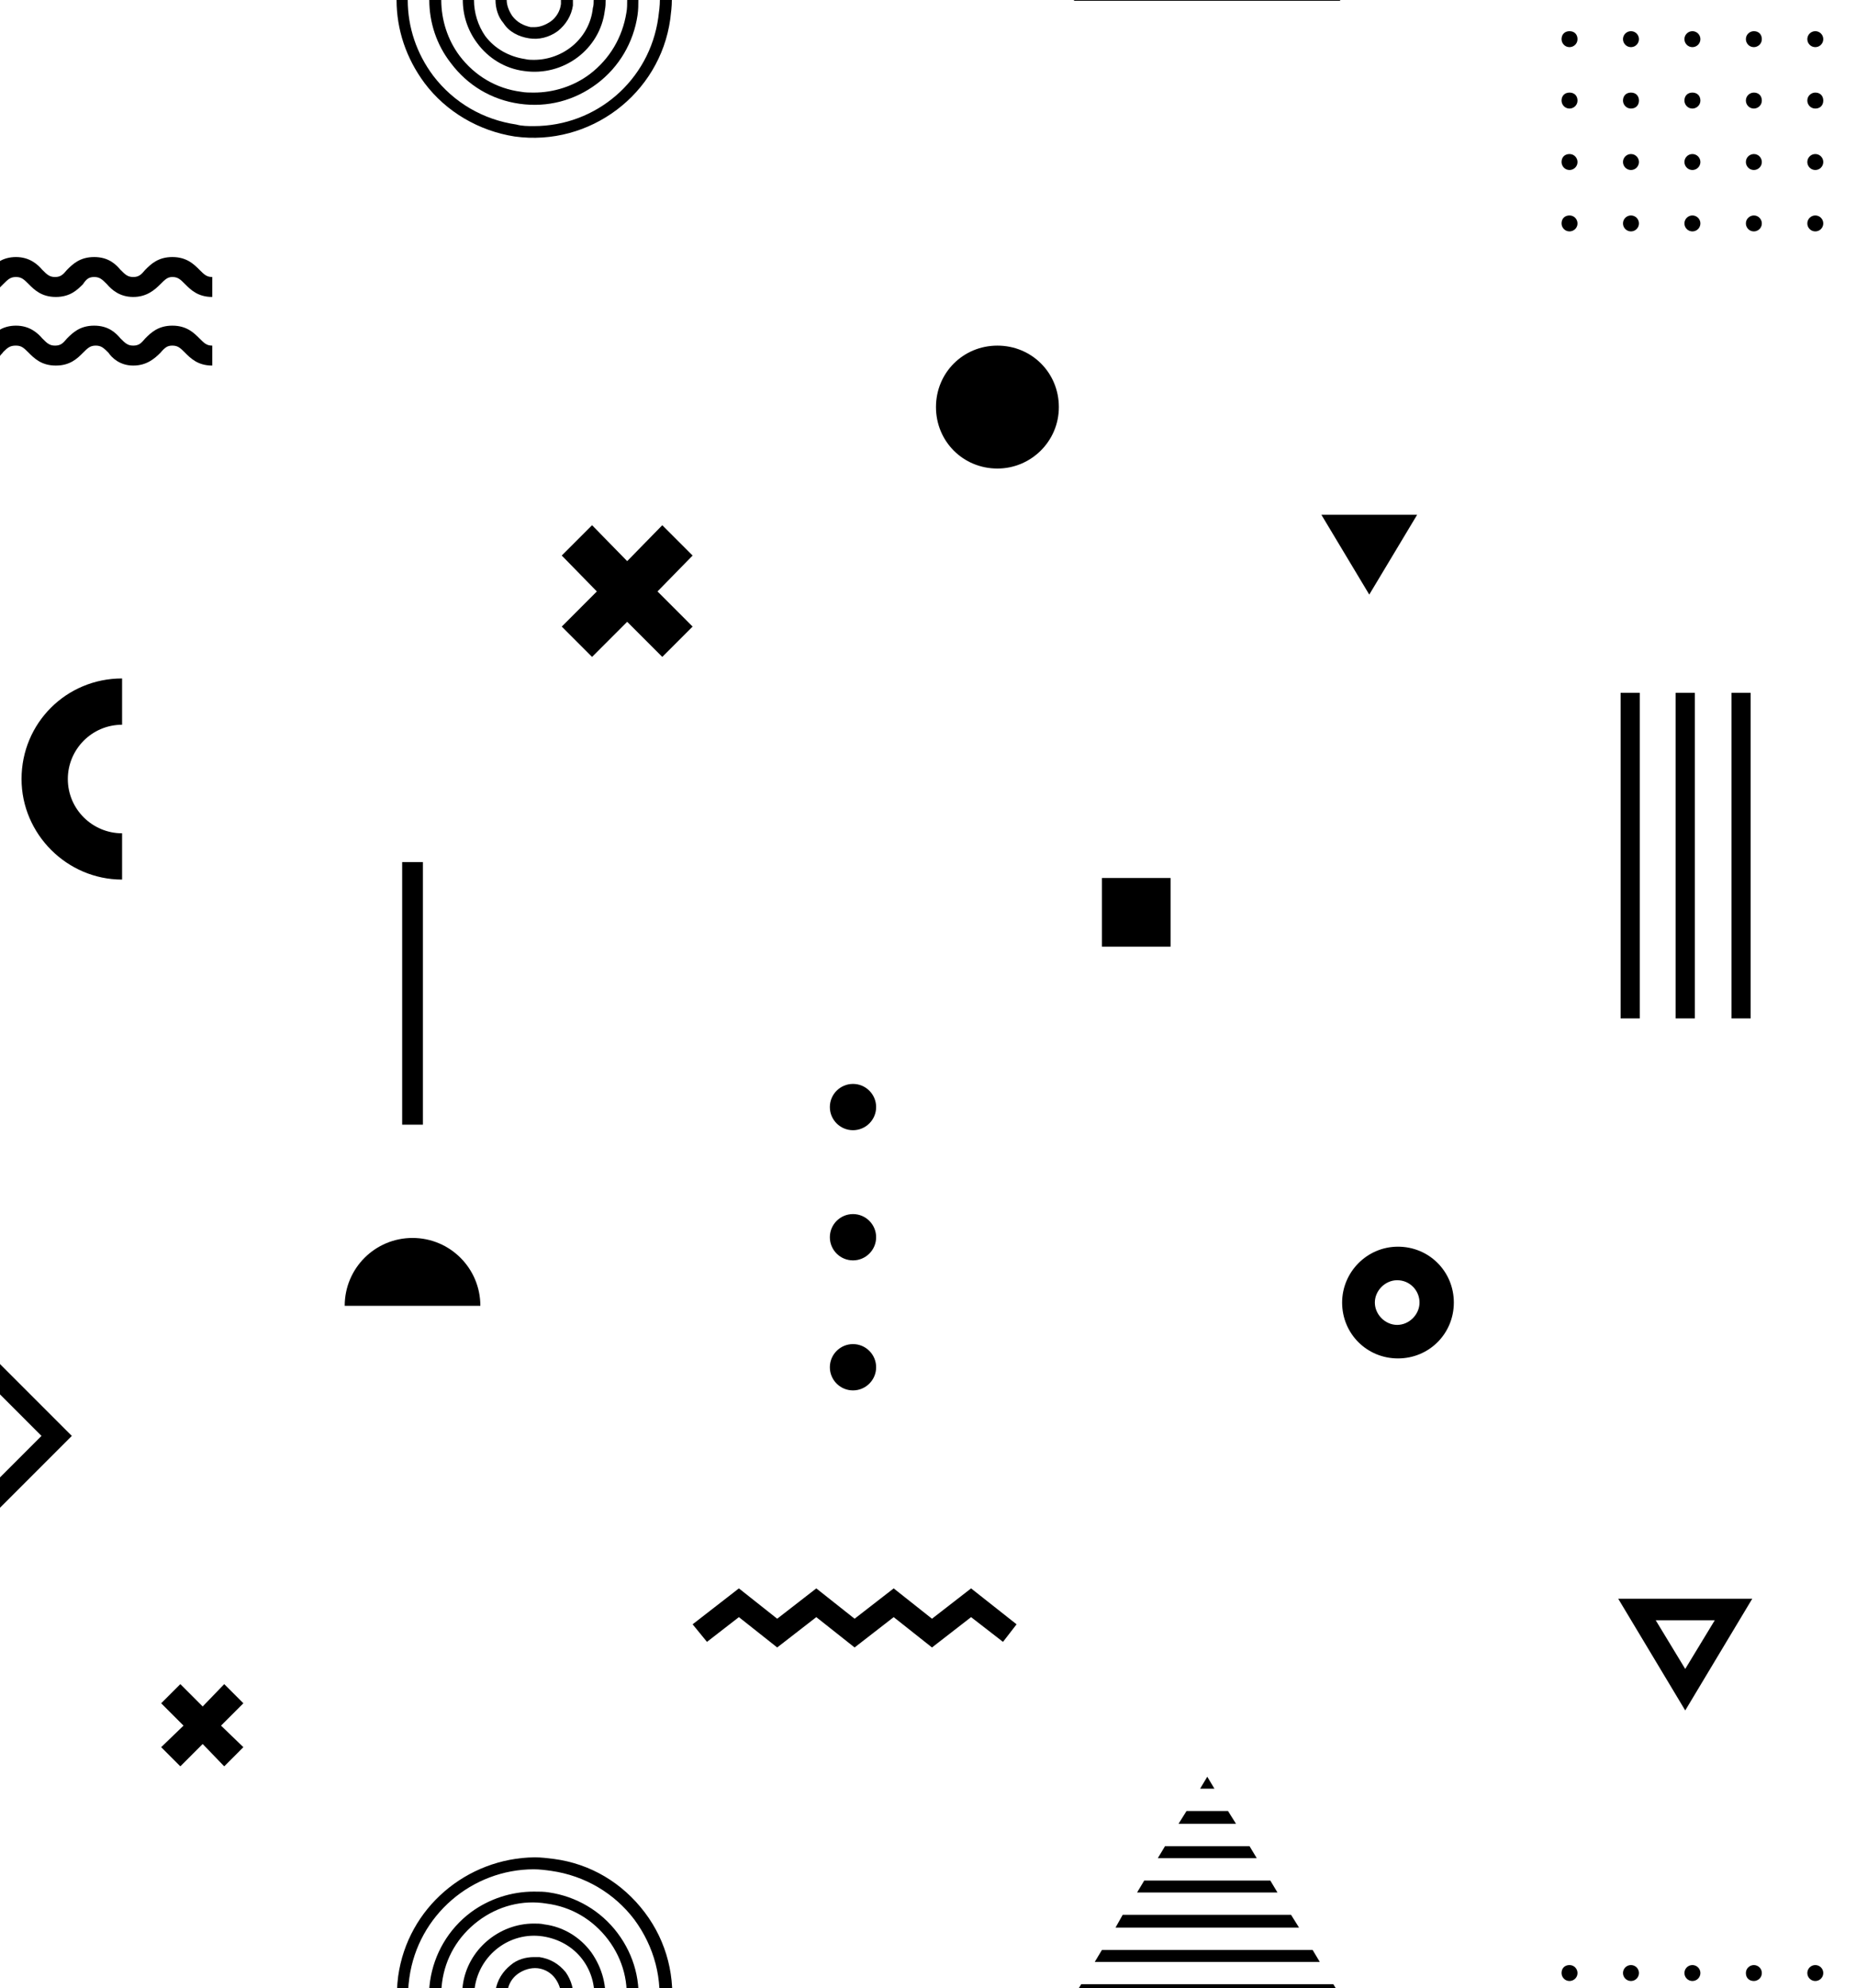 <svg width="127" height="136" viewBox="0 0 127 136" fill="none" xmlns="http://www.w3.org/2000/svg">
<g clip-path="url(#clip0)">
<path d="M35.872 4.859C38.548 5.242 41.059 3.385 41.387 0.71C41.442 0.437 41.442 0.218 41.442 0H40.623C40.623 0.164 40.623 0.382 40.568 0.546C40.35 2.621 38.548 4.095 36.528 4.095C36.364 4.095 36.145 4.095 35.927 4.04C34.835 3.877 33.852 3.331 33.197 2.457C32.706 1.747 32.433 0.874 32.433 0H31.668C31.668 1.037 31.996 2.075 32.651 2.948C33.415 3.986 34.562 4.696 35.872 4.859Z" fill="black"/>
<path d="M36.2 2.621C36.855 2.73 37.565 2.566 38.165 2.129C38.711 1.693 39.093 1.092 39.203 0.382C39.203 0.273 39.203 0.109 39.203 0H38.384C38.384 0.109 38.384 0.164 38.384 0.273C38.329 0.764 38.056 1.201 37.674 1.474C37.346 1.693 36.964 1.856 36.582 1.856C36.473 1.856 36.418 1.856 36.309 1.856C35.817 1.747 35.381 1.529 35.053 1.092C34.835 0.764 34.671 0.382 34.671 0H33.906C33.906 0.546 34.07 1.147 34.452 1.583C34.835 2.184 35.49 2.512 36.2 2.621Z" fill="black"/>
<path d="M30.849 4.313C31.996 5.842 33.634 6.825 35.545 7.098C37.456 7.371 39.312 6.88 40.841 5.733C42.37 4.586 43.352 2.894 43.625 1.037C43.68 0.655 43.68 0.328 43.68 0H42.916C42.916 0.273 42.916 0.601 42.861 0.874C42.588 2.566 41.714 4.04 40.349 5.078C39.257 5.897 37.892 6.334 36.527 6.334C36.254 6.334 35.927 6.334 35.654 6.279C33.961 6.061 32.487 5.187 31.45 3.822C30.631 2.73 30.194 1.365 30.194 0H29.375C29.375 1.529 29.866 3.058 30.849 4.313Z" fill="black"/>
<path d="M29.047 5.678C30.521 7.644 32.76 8.954 35.217 9.337C40.349 10.046 45.154 6.443 45.864 1.31C45.918 0.874 45.973 0.437 45.973 0H45.154C45.154 0.382 45.099 0.819 45.045 1.201C44.444 5.515 40.786 8.627 36.527 8.627C36.145 8.627 35.708 8.627 35.326 8.518C33.087 8.19 31.067 7.043 29.648 5.187C28.501 3.658 27.9 1.856 27.9 0H27.136C27.136 2.02 27.791 3.986 29.047 5.678Z" fill="black"/>
<path d="M58.367 95.112C59.241 95.112 59.951 94.402 59.951 93.529C59.951 92.655 59.241 91.945 58.367 91.945C57.494 91.945 56.784 92.655 56.784 93.529C56.784 94.402 57.494 95.112 58.367 95.112Z" fill="black"/>
<path d="M58.367 86.218C59.241 86.218 59.951 85.508 59.951 84.634C59.951 83.761 59.241 83.051 58.367 83.051C57.494 83.051 56.784 83.761 56.784 84.634C56.784 85.508 57.494 86.218 58.367 86.218Z" fill="black"/>
<path d="M58.367 77.313C59.241 77.313 59.951 76.603 59.951 75.73C59.951 74.856 59.241 74.147 58.367 74.147C57.494 74.147 56.784 74.856 56.784 75.73C56.784 76.603 57.494 77.313 58.367 77.313Z" fill="black"/>
<path d="M0 93.311V95.385L2.839 98.225L0 101.064V103.139L4.914 98.225L0 93.311Z" fill="black"/>
<path d="M12.34 115.205L11.029 116.515L12.558 118.044L11.029 119.518L12.34 120.829L13.868 119.3L15.343 120.829L16.653 119.518L15.124 118.044L16.653 116.515L15.343 115.205L13.868 116.734L12.34 115.205Z" fill="black"/>
<path d="M40.513 44.937L42.916 42.534L45.318 44.937L47.393 42.862L44.991 40.459L47.393 38.002L45.318 35.928L42.916 38.385L40.513 35.928L38.439 38.002L40.841 40.459L38.439 42.862L40.513 44.937Z" fill="black"/>
<path d="M28.228 84.684C25.662 84.684 23.587 86.758 23.587 89.325H32.869C32.869 86.758 30.794 84.684 28.228 84.684Z" fill="black"/>
<path d="M1.474 53.29C1.474 57.057 4.587 60.169 8.354 60.169V57.003C6.334 57.003 4.641 55.365 4.641 53.29C4.641 51.27 6.279 49.577 8.354 49.577V46.41C4.532 46.41 1.474 49.468 1.474 53.29Z" fill="black"/>
<path d="M0.218 19.44C0.546 19.113 0.71 18.949 1.092 18.949C1.474 18.949 1.638 19.113 1.966 19.44C2.348 19.823 2.839 20.314 3.822 20.314C4.805 20.314 5.296 19.823 5.678 19.44C5.897 19.113 6.061 18.949 6.443 18.949C6.825 18.949 6.989 19.113 7.316 19.44C7.644 19.823 8.19 20.314 9.118 20.314C10.046 20.314 10.592 19.823 10.975 19.44C11.302 19.113 11.466 18.949 11.794 18.949C12.176 18.949 12.34 19.113 12.667 19.44C13.049 19.823 13.541 20.314 14.524 20.314V18.949C14.141 18.949 13.978 18.785 13.65 18.458C13.268 18.075 12.776 17.584 11.794 17.584C10.811 17.584 10.319 18.075 9.937 18.458C9.664 18.785 9.5 18.949 9.118 18.949C8.736 18.949 8.572 18.785 8.245 18.458C7.917 18.075 7.426 17.584 6.443 17.584C5.46 17.584 4.969 18.075 4.586 18.458C4.313 18.785 4.15 18.949 3.767 18.949C3.385 18.949 3.221 18.785 2.894 18.458C2.566 18.075 2.02 17.584 1.092 17.584C0.655 17.584 0.273 17.693 0 17.857V19.659C0.055 19.604 0.164 19.495 0.218 19.44Z" fill="black"/>
<path d="M0.218 24.079C0.546 23.752 0.71 23.642 1.092 23.642C1.474 23.642 1.638 23.806 1.966 24.134C2.348 24.516 2.839 25.007 3.822 25.007C4.805 25.007 5.296 24.516 5.678 24.134C6.006 23.806 6.17 23.642 6.552 23.642C6.934 23.642 7.098 23.806 7.426 24.134C7.644 24.461 8.19 25.007 9.118 25.007C10.046 25.007 10.592 24.516 10.975 24.134C11.302 23.752 11.466 23.642 11.794 23.642C12.176 23.642 12.34 23.806 12.667 24.134C13.049 24.516 13.541 25.007 14.524 25.007V23.642C14.141 23.642 13.978 23.479 13.65 23.151C13.268 22.769 12.776 22.277 11.794 22.277C10.811 22.277 10.319 22.769 9.937 23.151C9.664 23.479 9.5 23.642 9.118 23.642C8.736 23.642 8.572 23.479 8.245 23.151C7.917 22.769 7.426 22.277 6.443 22.277C5.46 22.277 4.969 22.769 4.586 23.151C4.313 23.479 4.15 23.642 3.767 23.642C3.385 23.642 3.221 23.479 2.894 23.151C2.566 22.769 2.02 22.277 1.092 22.277C0.655 22.277 0.273 22.387 0 22.55V24.352C0.055 24.243 0.164 24.188 0.218 24.079Z" fill="black"/>
<path d="M48.376 112.314L50.56 110.622L53.181 112.697L55.856 110.622L58.477 112.697L61.152 110.622L63.773 112.697L66.448 110.622L68.632 112.314L69.561 111.113L66.448 108.656L63.773 110.731L61.152 108.656L58.477 110.731L55.856 108.656L53.181 110.731L50.56 108.656L47.393 111.113L48.376 112.314Z" fill="black"/>
<path d="M28.938 58.971H27.519V76.934H28.938V58.971Z" fill="black"/>
<path d="M124.215 15.83C124.517 15.83 124.761 15.586 124.761 15.284C124.761 14.983 124.517 14.738 124.215 14.738C123.914 14.738 123.669 14.983 123.669 15.284C123.669 15.586 123.914 15.83 124.215 15.83Z" fill="black"/>
<path d="M120.011 15.83C120.284 15.83 120.557 15.612 120.557 15.284C120.557 15.011 120.338 14.738 120.011 14.738C119.738 14.738 119.465 14.957 119.465 15.284C119.465 15.557 119.683 15.83 120.011 15.83Z" fill="black"/>
<path d="M115.806 15.83C116.108 15.83 116.352 15.586 116.352 15.284C116.352 14.983 116.108 14.738 115.806 14.738C115.505 14.738 115.26 14.983 115.26 15.284C115.26 15.586 115.505 15.83 115.806 15.83Z" fill="black"/>
<path d="M111.602 15.83C111.904 15.83 112.148 15.586 112.148 15.284C112.148 14.983 111.904 14.738 111.602 14.738C111.301 14.738 111.056 14.983 111.056 15.284C111.056 15.586 111.301 15.83 111.602 15.83Z" fill="black"/>
<path d="M107.398 15.83C107.671 15.83 107.944 15.612 107.944 15.284C107.944 15.011 107.726 14.738 107.398 14.738C107.07 14.738 106.852 14.957 106.852 15.284C106.852 15.557 107.07 15.83 107.398 15.83Z" fill="black"/>
<path d="M124.215 11.629C124.517 11.629 124.761 11.385 124.761 11.083C124.761 10.782 124.517 10.537 124.215 10.537C123.914 10.537 123.669 10.782 123.669 11.083C123.669 11.385 123.914 11.629 124.215 11.629Z" fill="black"/>
<path d="M120.011 11.629C120.284 11.629 120.557 11.411 120.557 11.083C120.557 10.81 120.338 10.537 120.011 10.537C119.738 10.537 119.465 10.755 119.465 11.083C119.465 11.356 119.683 11.629 120.011 11.629Z" fill="black"/>
<path d="M115.806 11.629C116.108 11.629 116.352 11.385 116.352 11.083C116.352 10.782 116.108 10.537 115.806 10.537C115.505 10.537 115.26 10.782 115.26 11.083C115.26 11.385 115.505 11.629 115.806 11.629Z" fill="black"/>
<path d="M111.602 11.629C111.904 11.629 112.148 11.385 112.148 11.083C112.148 10.782 111.904 10.537 111.602 10.537C111.301 10.537 111.056 10.782 111.056 11.083C111.056 11.385 111.301 11.629 111.602 11.629Z" fill="black"/>
<path d="M107.398 11.629C107.671 11.629 107.944 11.411 107.944 11.083C107.944 10.81 107.726 10.537 107.398 10.537C107.07 10.537 106.852 10.755 106.852 11.083C106.852 11.356 107.07 11.629 107.398 11.629Z" fill="black"/>
<path d="M124.215 7.426C124.543 7.426 124.761 7.208 124.761 6.88C124.761 6.552 124.543 6.334 124.215 6.334C123.942 6.334 123.669 6.552 123.669 6.88C123.669 7.153 123.888 7.426 124.215 7.426Z" fill="black"/>
<path d="M120.011 7.426C120.284 7.426 120.557 7.208 120.557 6.88C120.557 6.552 120.338 6.334 120.011 6.334C119.738 6.334 119.465 6.552 119.465 6.88C119.465 7.153 119.683 7.426 120.011 7.426Z" fill="black"/>
<path d="M115.806 7.426C116.079 7.426 116.352 7.208 116.352 6.88C116.352 6.552 116.134 6.334 115.806 6.334C115.479 6.334 115.26 6.552 115.26 6.88C115.26 7.153 115.479 7.426 115.806 7.426Z" fill="black"/>
<path d="M111.602 7.426C111.93 7.426 112.148 7.208 112.148 6.88C112.148 6.552 111.93 6.334 111.602 6.334C111.275 6.334 111.056 6.552 111.056 6.88C111.056 7.153 111.275 7.426 111.602 7.426Z" fill="black"/>
<path d="M107.398 7.426C107.671 7.426 107.944 7.208 107.944 6.88C107.944 6.552 107.726 6.334 107.398 6.334C107.07 6.334 106.852 6.552 106.852 6.88C106.852 7.153 107.07 7.426 107.398 7.426Z" fill="black"/>
<path d="M124.215 3.225C124.517 3.225 124.761 2.98 124.761 2.679C124.761 2.377 124.517 2.133 124.215 2.133C123.914 2.133 123.669 2.377 123.669 2.679C123.669 2.98 123.914 3.225 124.215 3.225Z" fill="black"/>
<path d="M120.011 3.225C120.284 3.225 120.557 3.006 120.557 2.679C120.557 2.351 120.338 2.133 120.011 2.133C119.738 2.133 119.465 2.351 119.465 2.679C119.465 2.952 119.683 3.225 120.011 3.225Z" fill="black"/>
<path d="M115.806 3.225C116.108 3.225 116.352 2.98 116.352 2.679C116.352 2.377 116.108 2.133 115.806 2.133C115.505 2.133 115.26 2.377 115.26 2.679C115.26 2.98 115.505 3.225 115.806 3.225Z" fill="black"/>
<path d="M111.602 3.225C111.904 3.225 112.148 2.98 112.148 2.679C112.148 2.377 111.904 2.133 111.602 2.133C111.301 2.133 111.056 2.377 111.056 2.679C111.056 2.98 111.301 3.225 111.602 3.225Z" fill="black"/>
<path d="M107.398 3.225C107.671 3.225 107.944 3.006 107.944 2.679C107.944 2.351 107.726 2.133 107.398 2.133C107.07 2.133 106.852 2.351 106.852 2.679C106.852 2.952 107.07 3.225 107.398 3.225Z" fill="black"/>
<path d="M112.203 47.391H110.893V69.667H112.203V47.391Z" fill="black"/>
<path d="M115.97 47.391H114.66V69.667H115.97V47.391Z" fill="black"/>
<path d="M119.792 47.391H118.482V69.667H119.792V47.391Z" fill="black"/>
<path d="M91.728 0.055L91.673 0H73.492V0.055H91.728Z" fill="black"/>
<path d="M68.25 32.051C70.543 32.051 72.454 30.195 72.454 27.847C72.454 25.499 70.598 23.643 68.25 23.643C65.902 23.643 64.046 25.499 64.046 27.847C64.046 30.195 65.902 32.051 68.25 32.051Z" fill="black"/>
<path d="M96.97 35.213H90.418L93.694 40.673L96.97 35.213Z" fill="black"/>
<path d="M80.098 60.06H75.403V64.756H80.098V60.06Z" fill="black"/>
<path d="M35.872 141.357C38.548 141.74 41.059 139.883 41.387 137.208C41.551 135.897 41.223 134.642 40.459 133.55C39.694 132.512 38.548 131.802 37.237 131.639C37.019 131.584 36.746 131.584 36.528 131.584C34.125 131.584 31.996 133.386 31.668 135.788C31.504 137.099 31.832 138.354 32.596 139.446C33.415 140.484 34.562 141.194 35.872 141.357ZM32.487 135.952C32.815 133.713 34.889 132.13 37.128 132.458C38.22 132.621 39.203 133.167 39.858 134.041C40.513 134.915 40.786 136.007 40.623 137.099C40.349 139.173 38.548 140.648 36.582 140.648C36.418 140.648 36.2 140.648 35.981 140.593C34.889 140.429 33.907 139.883 33.252 139.01C32.596 138.081 32.323 136.989 32.487 135.952Z" fill="black"/>
<path d="M36.2 139.119C36.91 139.228 37.619 139.009 38.165 138.627C38.711 138.19 39.093 137.59 39.203 136.88C39.312 136.17 39.093 135.46 38.711 134.914C38.22 134.314 37.619 133.986 36.91 133.877C36.8 133.877 36.636 133.877 36.527 133.877C35.981 133.877 35.381 134.041 34.944 134.423C34.398 134.86 34.016 135.46 33.907 136.17C33.797 136.88 34.016 137.59 34.398 138.136C34.835 138.682 35.49 139.009 36.2 139.119ZM34.725 136.225C34.78 135.733 35.053 135.297 35.435 135.024C35.818 134.751 36.309 134.587 36.8 134.641C37.292 134.696 37.728 134.969 38.002 135.351C38.275 135.733 38.438 136.225 38.384 136.716C38.329 137.208 38.056 137.644 37.674 137.917C37.346 138.136 36.964 138.3 36.582 138.3C36.473 138.3 36.418 138.3 36.309 138.3C35.818 138.245 35.381 137.972 35.108 137.59C34.78 137.208 34.616 136.716 34.725 136.225Z" fill="black"/>
<path d="M35.544 143.594C37.456 143.867 39.312 143.376 40.841 142.229C42.37 141.083 43.352 139.39 43.625 137.534C43.898 135.623 43.407 133.766 42.26 132.238C41.114 130.709 39.421 129.726 37.565 129.453C37.237 129.398 36.91 129.398 36.527 129.398C34.998 129.398 33.47 129.89 32.214 130.818C30.685 131.965 29.702 133.657 29.429 135.514C29.156 137.425 29.648 139.281 30.794 140.81C31.995 142.339 33.633 143.321 35.544 143.594ZM30.248 135.623C30.467 133.93 31.34 132.456 32.705 131.419C34.07 130.381 35.763 129.944 37.401 130.217C39.093 130.436 40.568 131.309 41.605 132.674C42.642 134.039 43.079 135.732 42.806 137.37C42.588 139.063 41.714 140.537 40.349 141.574C39.257 142.393 37.892 142.83 36.527 142.83C36.254 142.83 35.927 142.83 35.654 142.775C33.961 142.557 32.487 141.683 31.45 140.318C30.412 138.953 30.03 137.315 30.248 135.623Z" fill="black"/>
<path d="M27.245 135.188C26.918 137.7 27.518 140.157 29.047 142.177C30.576 144.197 32.76 145.508 35.272 145.835C40.404 146.545 45.154 142.941 45.919 137.809C46.246 135.297 45.646 132.84 44.117 130.82C42.588 128.8 40.404 127.49 37.892 127.162C37.456 127.107 37.019 127.053 36.582 127.053C31.941 127.107 27.901 130.493 27.245 135.188ZM36.527 127.872C36.91 127.872 37.346 127.926 37.729 127.981C40.022 128.309 42.042 129.51 43.407 131.312C44.772 133.168 45.373 135.407 45.045 137.7C44.444 142.013 40.732 145.125 36.527 145.125C36.145 145.125 35.708 145.071 35.326 145.016C33.033 144.689 31.013 143.487 29.648 141.686C28.283 139.829 27.682 137.591 28.01 135.297C28.61 130.984 32.323 127.872 36.527 127.872Z" fill="black"/>
<path d="M124.215 135.514C124.517 135.514 124.761 135.269 124.761 134.968C124.761 134.666 124.517 134.422 124.215 134.422C123.914 134.422 123.669 134.666 123.669 134.968C123.669 135.269 123.914 135.514 124.215 135.514Z" fill="black"/>
<path d="M120.011 134.422C119.738 134.422 119.465 134.64 119.465 134.968C119.465 135.295 119.683 135.514 120.011 135.514C120.284 135.514 120.557 135.295 120.557 134.968C120.557 134.64 120.284 134.422 120.011 134.422Z" fill="black"/>
<path d="M115.806 135.514C116.108 135.514 116.352 135.269 116.352 134.968C116.352 134.666 116.108 134.422 115.806 134.422C115.505 134.422 115.26 134.666 115.26 134.968C115.26 135.269 115.505 135.514 115.806 135.514Z" fill="black"/>
<path d="M111.602 135.514C111.904 135.514 112.148 135.269 112.148 134.968C112.148 134.666 111.904 134.422 111.602 134.422C111.301 134.422 111.056 134.666 111.056 134.968C111.056 135.269 111.301 135.514 111.602 135.514Z" fill="black"/>
<path d="M107.398 135.514C107.671 135.514 107.944 135.295 107.944 134.968C107.944 134.695 107.726 134.422 107.398 134.422C107.07 134.422 106.852 134.64 106.852 134.968C106.852 135.241 107.07 135.514 107.398 135.514Z" fill="black"/>
<path d="M91.236 135.732H73.983L73.492 136.551H91.728L91.236 135.732Z" fill="black"/>
<path d="M89.817 133.387H75.403L74.911 134.206H90.308L89.817 133.387Z" fill="black"/>
<path d="M76.331 131.86H88.889L88.343 130.986H76.822L76.331 131.86Z" fill="black"/>
<path d="M77.805 129.46H87.415L86.923 128.641H78.296L77.805 129.46Z" fill="black"/>
<path d="M79.225 127.112H85.995L85.504 126.293H79.716L79.225 127.112Z" fill="black"/>
<path d="M84.029 123.885H81.19L80.644 124.758H84.576L84.029 123.885Z" fill="black"/>
<path d="M82.61 121.539L82.119 122.358H83.101L82.61 121.539Z" fill="black"/>
<path d="M91.837 89.103C91.837 91.233 93.53 92.925 95.659 92.925C97.788 92.925 99.481 91.233 99.481 89.103C99.481 86.974 97.788 85.281 95.659 85.281C93.53 85.281 91.837 87.028 91.837 89.103ZM97.133 89.103C97.133 89.922 96.423 90.632 95.604 90.632C94.785 90.632 94.076 89.922 94.076 89.103C94.076 88.284 94.785 87.575 95.604 87.575C96.478 87.575 97.133 88.284 97.133 89.103Z" fill="black"/>
<path d="M119.902 109.361H110.729L115.315 117.005L119.902 109.361ZM117.336 110.836L115.315 114.166L113.295 110.836H117.336Z" fill="black"/>
</g>
<defs>
<clipPath id="clip0">
<rect width="127" height="136" fill="white"/>
</clipPath>
</defs>
</svg>
